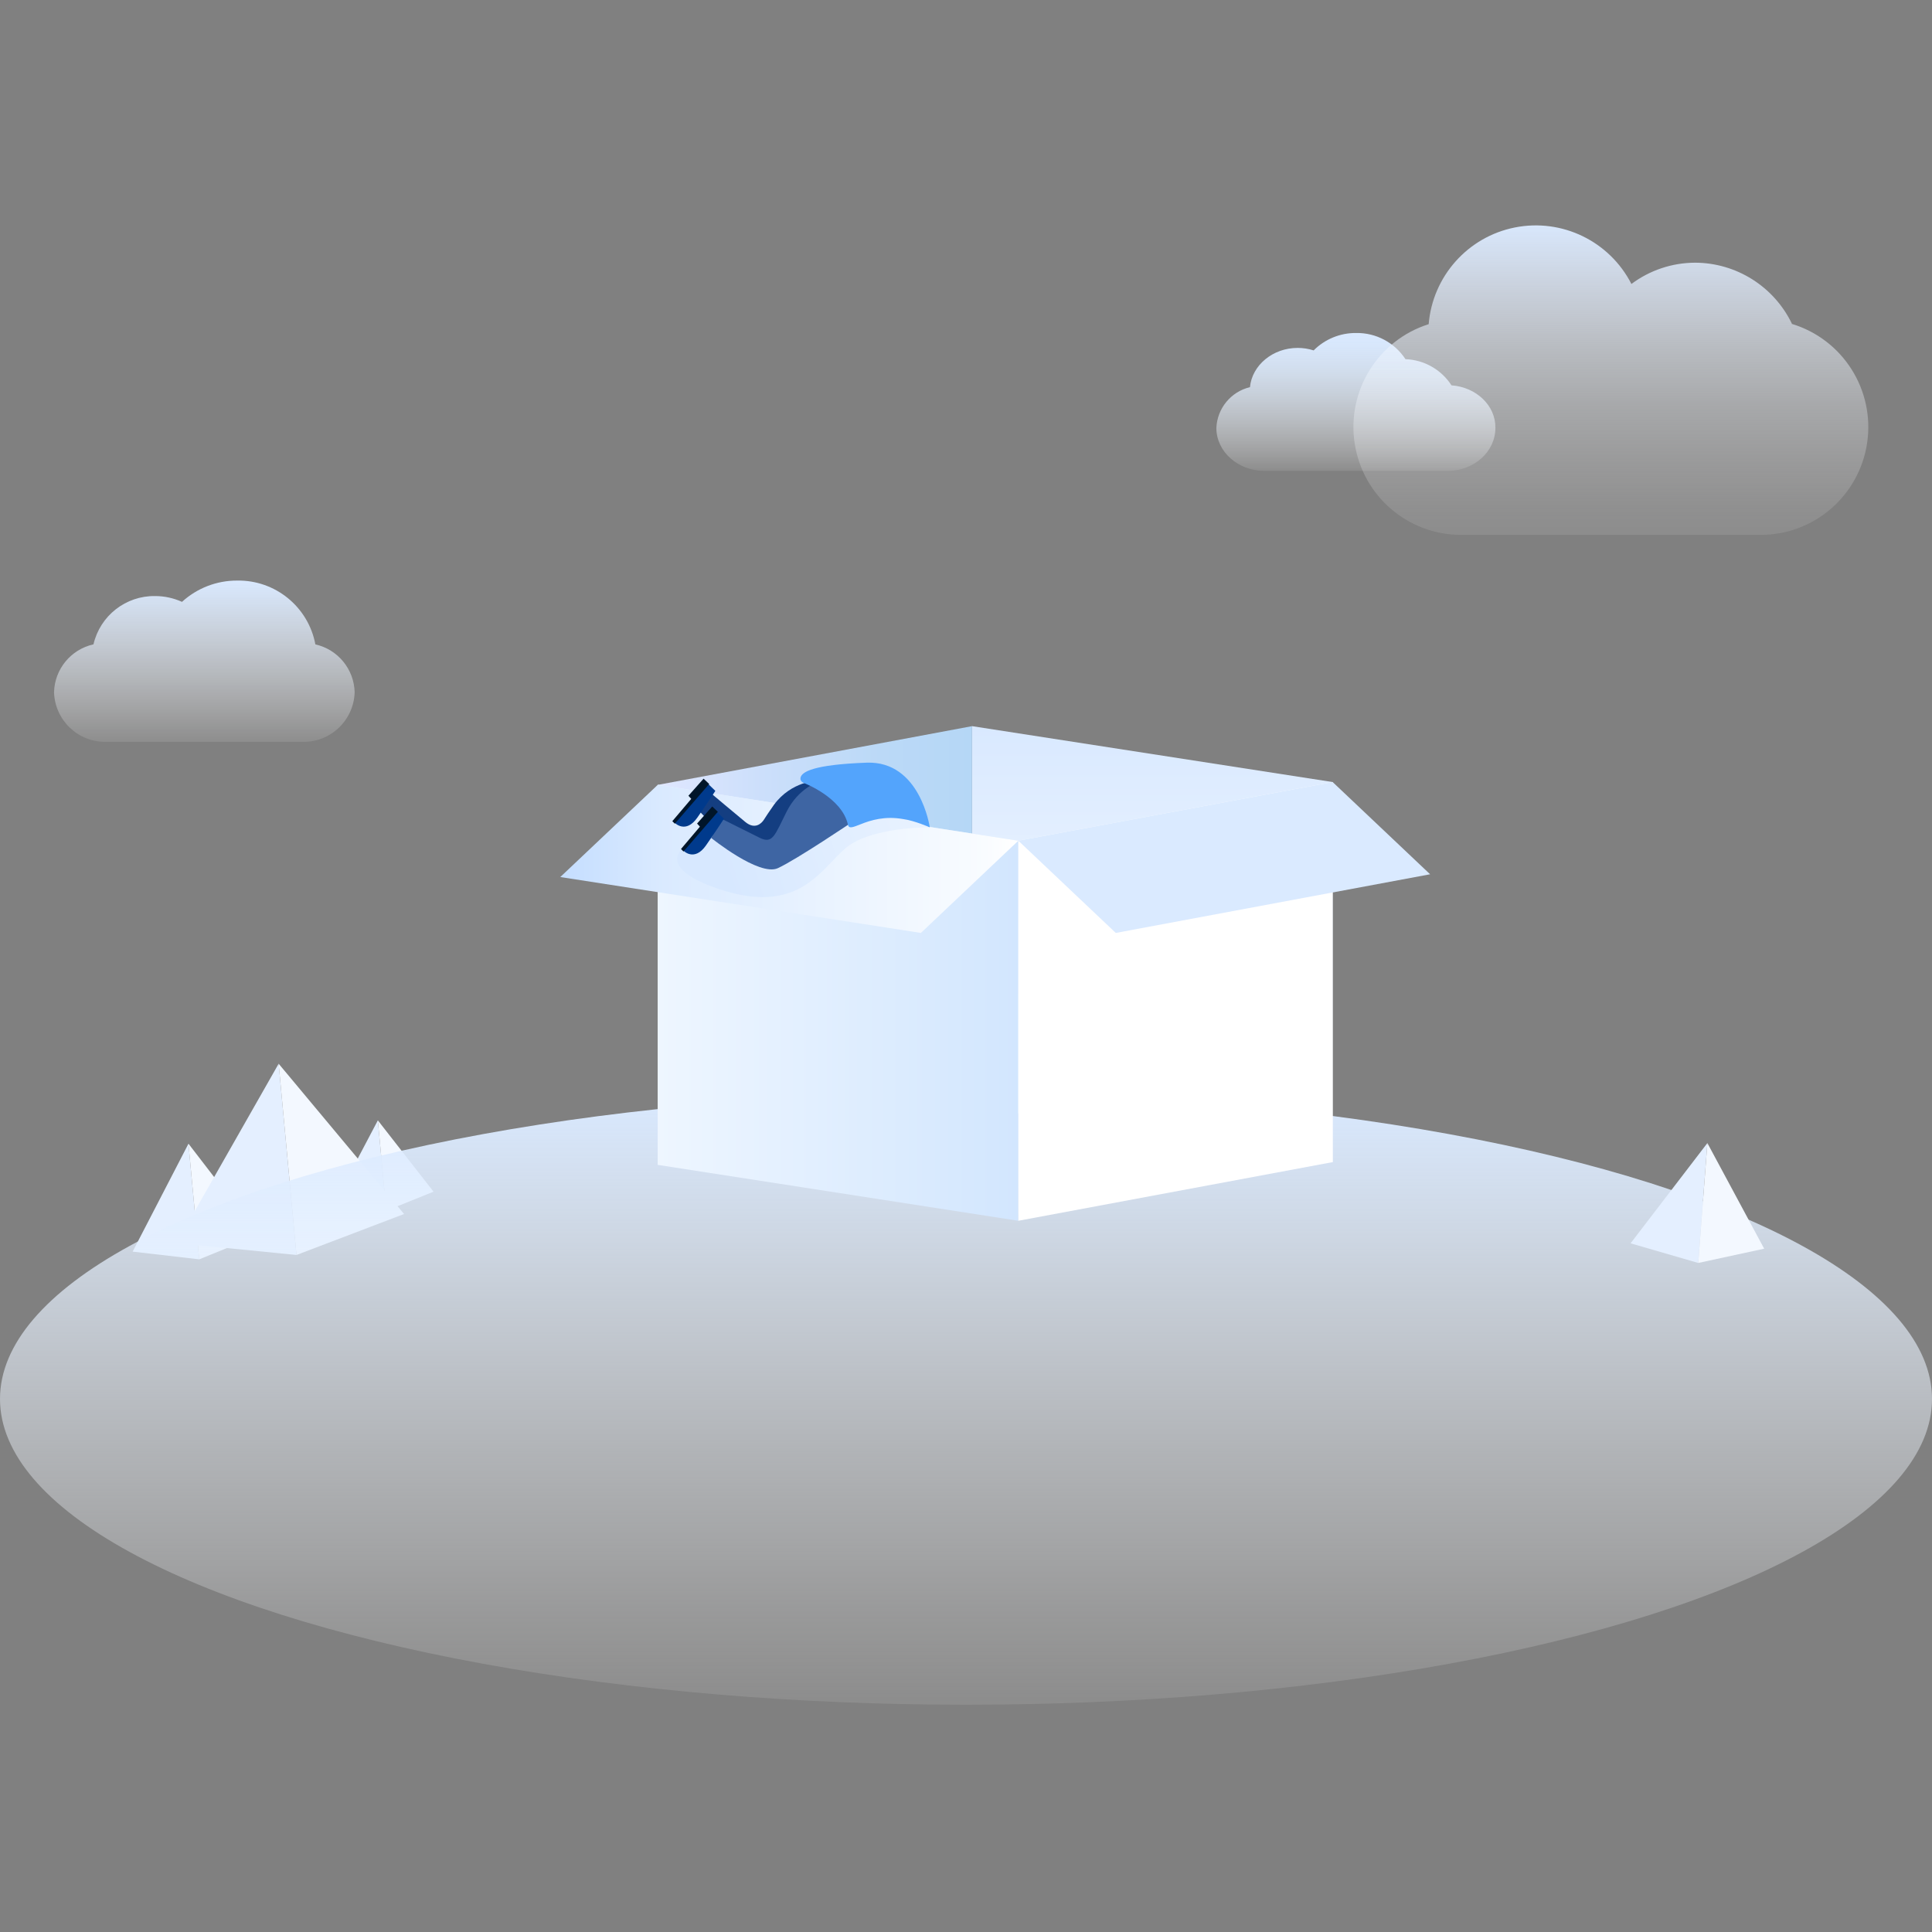 <?xml version="1.0" encoding="UTF-8"?>
<svg width="480px" height="480px" viewBox="0 0 480 480" version="1.1" xmlns="http://www.w3.org/2000/svg" xmlns:xlink="http://www.w3.org/1999/xlink">
    <rect x="0" y="0" width="480" height="480" fill="#808080" stroke="none"/>
    <title>暂无相关信息</title>
    <defs>
        <linearGradient x1="50%" y1="100.122%" x2="50%" y2="-0.058%" id="linearGradient-1">
            <stop stop-color="#FFFFFF" stop-opacity="0.1" offset="0%"></stop>
            <stop stop-color="#D9E9FF" offset="100%"></stop>
        </linearGradient>
        <linearGradient x1="50.084%" y1="100%" x2="50.084%" y2="0.006%" id="linearGradient-2">
            <stop stop-color="#FFFFFF" stop-opacity="0.1" offset="0%"></stop>
            <stop stop-color="#F8FBFF" stop-opacity="0.27" offset="14%"></stop>
            <stop stop-color="#EDF5FF" stop-opacity="0.52" offset="37%"></stop>
            <stop stop-color="#E4F0FF" stop-opacity="0.73" offset="58%"></stop>
            <stop stop-color="#DEECFF" stop-opacity="0.88" offset="76%"></stop>
            <stop stop-color="#DAEAFF" stop-opacity="0.97" offset="91%"></stop>
            <stop stop-color="#D9E9FF" offset="100%"></stop>
        </linearGradient>
        <linearGradient x1="50.005%" y1="99.931%" x2="50.005%" y2="-0.081%" id="linearGradient-3">
            <stop stop-color="#FFFFFF" stop-opacity="0.1" offset="0%"></stop>
            <stop stop-color="#FEFEFF" stop-opacity="0.13" offset="9%"></stop>
            <stop stop-color="#FBFCFF" stop-opacity="0.21" offset="23%"></stop>
            <stop stop-color="#F5F9FF" stop-opacity="0.33" offset="40%"></stop>
            <stop stop-color="#EEF5FF" stop-opacity="0.51" offset="59%"></stop>
            <stop stop-color="#E4EFFF" stop-opacity="0.74" offset="79%"></stop>
            <stop stop-color="#D9E9FF" offset="100%"></stop>
        </linearGradient>
        <linearGradient x1="50%" y1="100%" x2="50%" y2="0%" id="linearGradient-4">
            <stop stop-color="#FFFFFF" stop-opacity="0.1" offset="0%"></stop>
            <stop stop-color="#FBFDFF" stop-opacity="0.19" offset="13%"></stop>
            <stop stop-color="#F1F7FF" stop-opacity="0.43" offset="41%"></stop>
            <stop stop-color="#E1EEFF" stop-opacity="0.82" offset="81%"></stop>
            <stop stop-color="#D9E9FF" offset="100%"></stop>
        </linearGradient>
        <linearGradient x1="50%" y1="100%" x2="50%" y2="0%" id="linearGradient-5">
            <stop stop-color="#FFFFFF" offset="0%"></stop>
            <stop stop-color="#D9E9FF" offset="100%"></stop>
        </linearGradient>
        <linearGradient x1="0%" y1="50.006%" x2="100%" y2="50.006%" id="linearGradient-6">
            <stop stop-color="#E0E7FF" offset="0%"></stop>
            <stop stop-color="#CCDFFB" offset="33%"></stop>
            <stop stop-color="#BBD9F7" offset="71%"></stop>
            <stop stop-color="#B5D7F6" offset="100%"></stop>
        </linearGradient>
        <linearGradient x1="0%" y1="50%" x2="100%" y2="50%" id="linearGradient-7">
            <stop stop-color="#EEF6FF" offset="0%"></stop>
            <stop stop-color="#D2E6FE" offset="100%"></stop>
        </linearGradient>
        <linearGradient x1="-1198.126%" y1="-1361.692%" x2="-1298.126%" y2="-1361.692%" id="linearGradient-8">
            <stop stop-color="#FFFFFF" offset="0%"></stop>
            <stop stop-color="#F9FCFF" offset="6%"></stop>
            <stop stop-color="#DAEAFF" offset="45%"></stop>
            <stop stop-color="#C7DFFF" offset="77%"></stop>
            <stop stop-color="#C0DBFF" offset="100%"></stop>
        </linearGradient>
        <linearGradient x1="100%" y1="50%" x2="-14.89%" y2="50%" id="linearGradient-9">
            <stop stop-color="#FFFFFF" offset="0%"></stop>
            <stop stop-color="#F9FCFF" offset="6%"></stop>
            <stop stop-color="#DAEAFF" offset="67.48%"></stop>
            <stop stop-color="#C7DFFF" offset="84.97%"></stop>
            <stop stop-color="#C0DBFF" offset="100%"></stop>
        </linearGradient>
        <linearGradient x1="28.697%" y1="57.034%" x2="106.884%" y2="45.856%" id="linearGradient-10">
            <stop stop-color="#D7E8FF" offset="0%"></stop>
            <stop stop-color="#EAF3FF" offset="100%"></stop>
        </linearGradient>
        <linearGradient x1="-1416.744%" y1="-4054.706%" x2="-1316.744%" y2="-4054.706%" id="linearGradient-11">
            <stop stop-color="#CBE2FC" offset="0%"></stop>
            <stop stop-color="#FCFDFF" offset="4%"></stop>
            <stop stop-color="#E9F3FF" offset="35%"></stop>
            <stop stop-color="#DEECFF" offset="66%"></stop>
            <stop stop-color="#DAEAFF" offset="100%"></stop>
        </linearGradient>
    </defs>
    <g id="组件设计" stroke="none" stroke-width="1" fill="none" fill-rule="evenodd">
        <g id="基础-缺省图" transform="translate(-90, -2513)">
            <g id="暂无相关信息" transform="translate(90, 2513)">
                <rect id="矩形" fill="#F4F7F9" opacity="0" x="0" y="0" width="480" height="480"></rect>
                <polygon id="路径" fill="#E4EFFF" fill-rule="nonzero" points="93.877 278.35 95.974 300.8 82.84 299.307"></polygon>
                <polygon id="路径" fill="#F3F8FF" fill-rule="nonzero" points="93.877 278.35 107.71 296.069 95.974 300.8"></polygon>
                <polygon id="路径" fill="#E4EFFF" fill-rule="nonzero" points="46.826 284.15 49.503 312.877 32.954 310.961"></polygon>
                <polygon id="路径" fill="#F3F8FF" fill-rule="nonzero" points="46.826 284.15 64.299 306.852 49.503 312.877"></polygon>
                <polygon id="路径" fill="#E4EFFF" fill-rule="nonzero" points="69.231 264.277 73.662 311.793 43.873 308.834"></polygon>
                <polygon id="路径" fill="#F3F8FF" fill-rule="nonzero" points="69.231 264.277 100.391 301.619 73.662 311.793"></polygon>
                <path d="M78.356,160.101 C76.602,150.773 68.389,144.074 58.919,144.244 C53.852,144.221 48.961,146.108 45.218,149.53 C43.12,148.582 40.846,148.092 38.545,148.09 C31.255,147.974 24.873,152.972 23.222,160.088 C17.619,161.329 13.579,166.232 13.424,171.98 C13.64,178.974 19.445,184.484 26.426,184.321 L75.112,184.321 C82.096,184.492 87.906,178.977 88.114,171.98 C87.962,166.247 83.941,161.352 78.356,160.101 L78.356,160.101 Z" id="路径" fill="url(#linearGradient-1)" fill-rule="nonzero"></path>
                <path d="M360.62,95.737 C358.096,91.83 353.828,89.403 349.187,89.236 C346.484,85.103 341.854,82.648 336.923,82.735 C332.97,82.695 329.167,84.253 326.374,87.056 C325.095,86.647 323.76,86.437 322.418,86.435 C316.207,86.435 311.077,90.742 310.549,96.186 C305.815,97.317 302.406,101.462 302.202,106.334 C302.202,112.201 307.569,116.985 314.07,116.985 L359.657,116.985 C366.251,116.985 371.525,112.201 371.525,106.334 C371.631,100.758 366.752,96.173 360.62,95.737 Z" id="路径" fill="url(#linearGradient-2)" fill-rule="nonzero"></path>
                <path d="M445.187,80.409 C440.718,71.175 431.389,65.298 421.147,65.266 C415.443,65.279 409.894,67.132 405.323,70.552 C399.884,59.922 388.072,54.192 376.377,56.511 C364.682,58.83 355.938,68.637 354.949,80.541 C342.369,84.519 334.562,97.095 336.563,110.161 C338.564,123.227 349.775,132.879 362.967,132.894 L437.393,132.894 C450.662,132.919 461.94,123.188 463.885,110.036 C465.83,96.884 457.853,84.294 445.147,80.462 L445.187,80.409 Z" id="路径" fill="url(#linearGradient-3)" fill-rule="nonzero"></path>
                <ellipse id="椭圆形" fill="url(#linearGradient-4)" fill-rule="nonzero" cx="240" cy="347.563" rx="240" ry="75.978"></ellipse>
                <polygon id="路径" fill="#E4EFFF" fill-rule="nonzero" points="424.193 283.992 421.925 313.775 405.112 308.9"></polygon>
                <polygon id="路径" fill="#F3F8FF" fill-rule="nonzero" points="424.193 283.992 438.303 310.234 421.925 313.775"></polygon>
                <polygon id="路径" fill="url(#linearGradient-5)" fill-rule="nonzero" points="331.095 288.722 241.503 274.835 241.503 180.41 331.095 194.298"></polygon>
                <polygon id="路径" fill="url(#linearGradient-6)" fill-rule="nonzero" points="163.411 289.41 241.503 274.835 241.503 180.41 163.411 194.998"></polygon>
                <polygon id="路径" fill="url(#linearGradient-7)" fill-rule="nonzero" points="253.002 303.297 163.411 289.41 163.411 194.998 253.002 208.872"></polygon>
                <polygon id="路径" fill="url(#linearGradient-8)" fill-rule="nonzero" points="253.002 303.297 331.095 288.722 331.095 194.298 253.002 208.872"></polygon>
                <polygon id="路径" fill="url(#linearGradient-9)" fill-rule="nonzero" points="228.791 231.785 139.2 217.897 163.411 194.998 253.002 208.872"></polygon>
                <g id="_人物" transform="translate(167, 189)" fill-rule="nonzero">
                    <path d="M56.784,12.421 L64,16.545 C64,16.545 49.352,16.385 43.082,21.721 C36.813,27.056 31.327,38.668 11.207,31.745 C-8.914,24.823 6.374,17.391 14.093,18.691 C21.812,19.99 32.34,17.247 37.603,11.768 C42.867,6.289 54.981,10.978 56.784,12.421 Z" id="路径" fill="url(#linearGradient-10)"></path>
                    <path d="M36.003,4.95 C36.003,4.95 29.623,5.061 25.293,10.939 C24.065,12.669 23.347,13.786 22.766,14.687 C22.184,15.589 20.565,17.176 18.188,15.229 C15.811,13.283 9.861,8.268 9.861,8.268 L6.727,12.493 C6.727,12.493 17.071,23.876 21.29,23.34 C25.509,22.798 30.23,23.229 35.677,16.49 C41.123,9.744 42.527,8.124 42.527,8.124 L36.003,4.95 Z" id="路径" fill="#143E81"></path>
                    <path d="M8.327,5.166 L0.679,15.458 C0.679,15.458 3.383,18.253 6.269,14.106 C9.156,9.959 10.723,7.491 10.723,7.491 L8.327,5.166 Z" id="路径" fill="#003A8C"></path>
                    <polygon id="路径" fill="#001529" points="7.804 4.46 4.036 8.699 4.741 9.476 0.039 15.02 0.653 15.647 9.195 5.78"></polygon>
                    <path d="M36.304,5.283 C36.304,5.283 31.425,6.727 28.441,12.637 C25.463,18.553 25.006,20.761 21.708,19.128 C18.416,17.496 12.356,14.465 12.356,14.465 L9.685,19.174 C9.685,19.174 21.61,28.813 26.247,26.697 C30.883,24.581 45.192,14.916 45.192,14.916 C45.192,14.916 46.204,11.311 46.034,11.141 C45.871,10.984 36.304,5.283 36.304,5.283 Z" id="路径" fill="#3E65A3"></path>
                    <path d="M10.475,12.075 L2.828,22.367 C2.828,22.367 5.531,25.162 8.418,21.016 C11.304,16.869 12.872,14.4 12.872,14.4 L10.475,12.075 Z" id="路径" fill="#003A8C"></path>
                    <polygon id="路径" fill="#001529" points="9.953 11.37 6.184 15.608 6.89 16.385 2.194 21.93 2.808 22.557 11.344 12.689"></polygon>
                    <path d="M64,16.545 C64,16.545 61.643,2.20212737e-13 48.32,0.483 C34.997,0.967 32.157,2.782 31.882,4.251 C31.693,5.244 32.842,5.584 32.842,5.584 C32.842,5.584 42.168,9.162 43.657,15.85 C43.899,16.953 44.715,16.62 47.02,15.706 C49.326,14.792 52.82,13.695 57.313,14.485 C60.15,14.848 64,16.545 64,16.545 Z" id="路径" fill="#53A4FC"></path>
                </g>
                <polygon id="路径" fill="url(#linearGradient-11)" fill-rule="nonzero" points="277.213 231.785 355.305 217.21 331.095 194.298 253.002 208.872"></polygon>
            </g>
        </g>
    </g>
</svg>